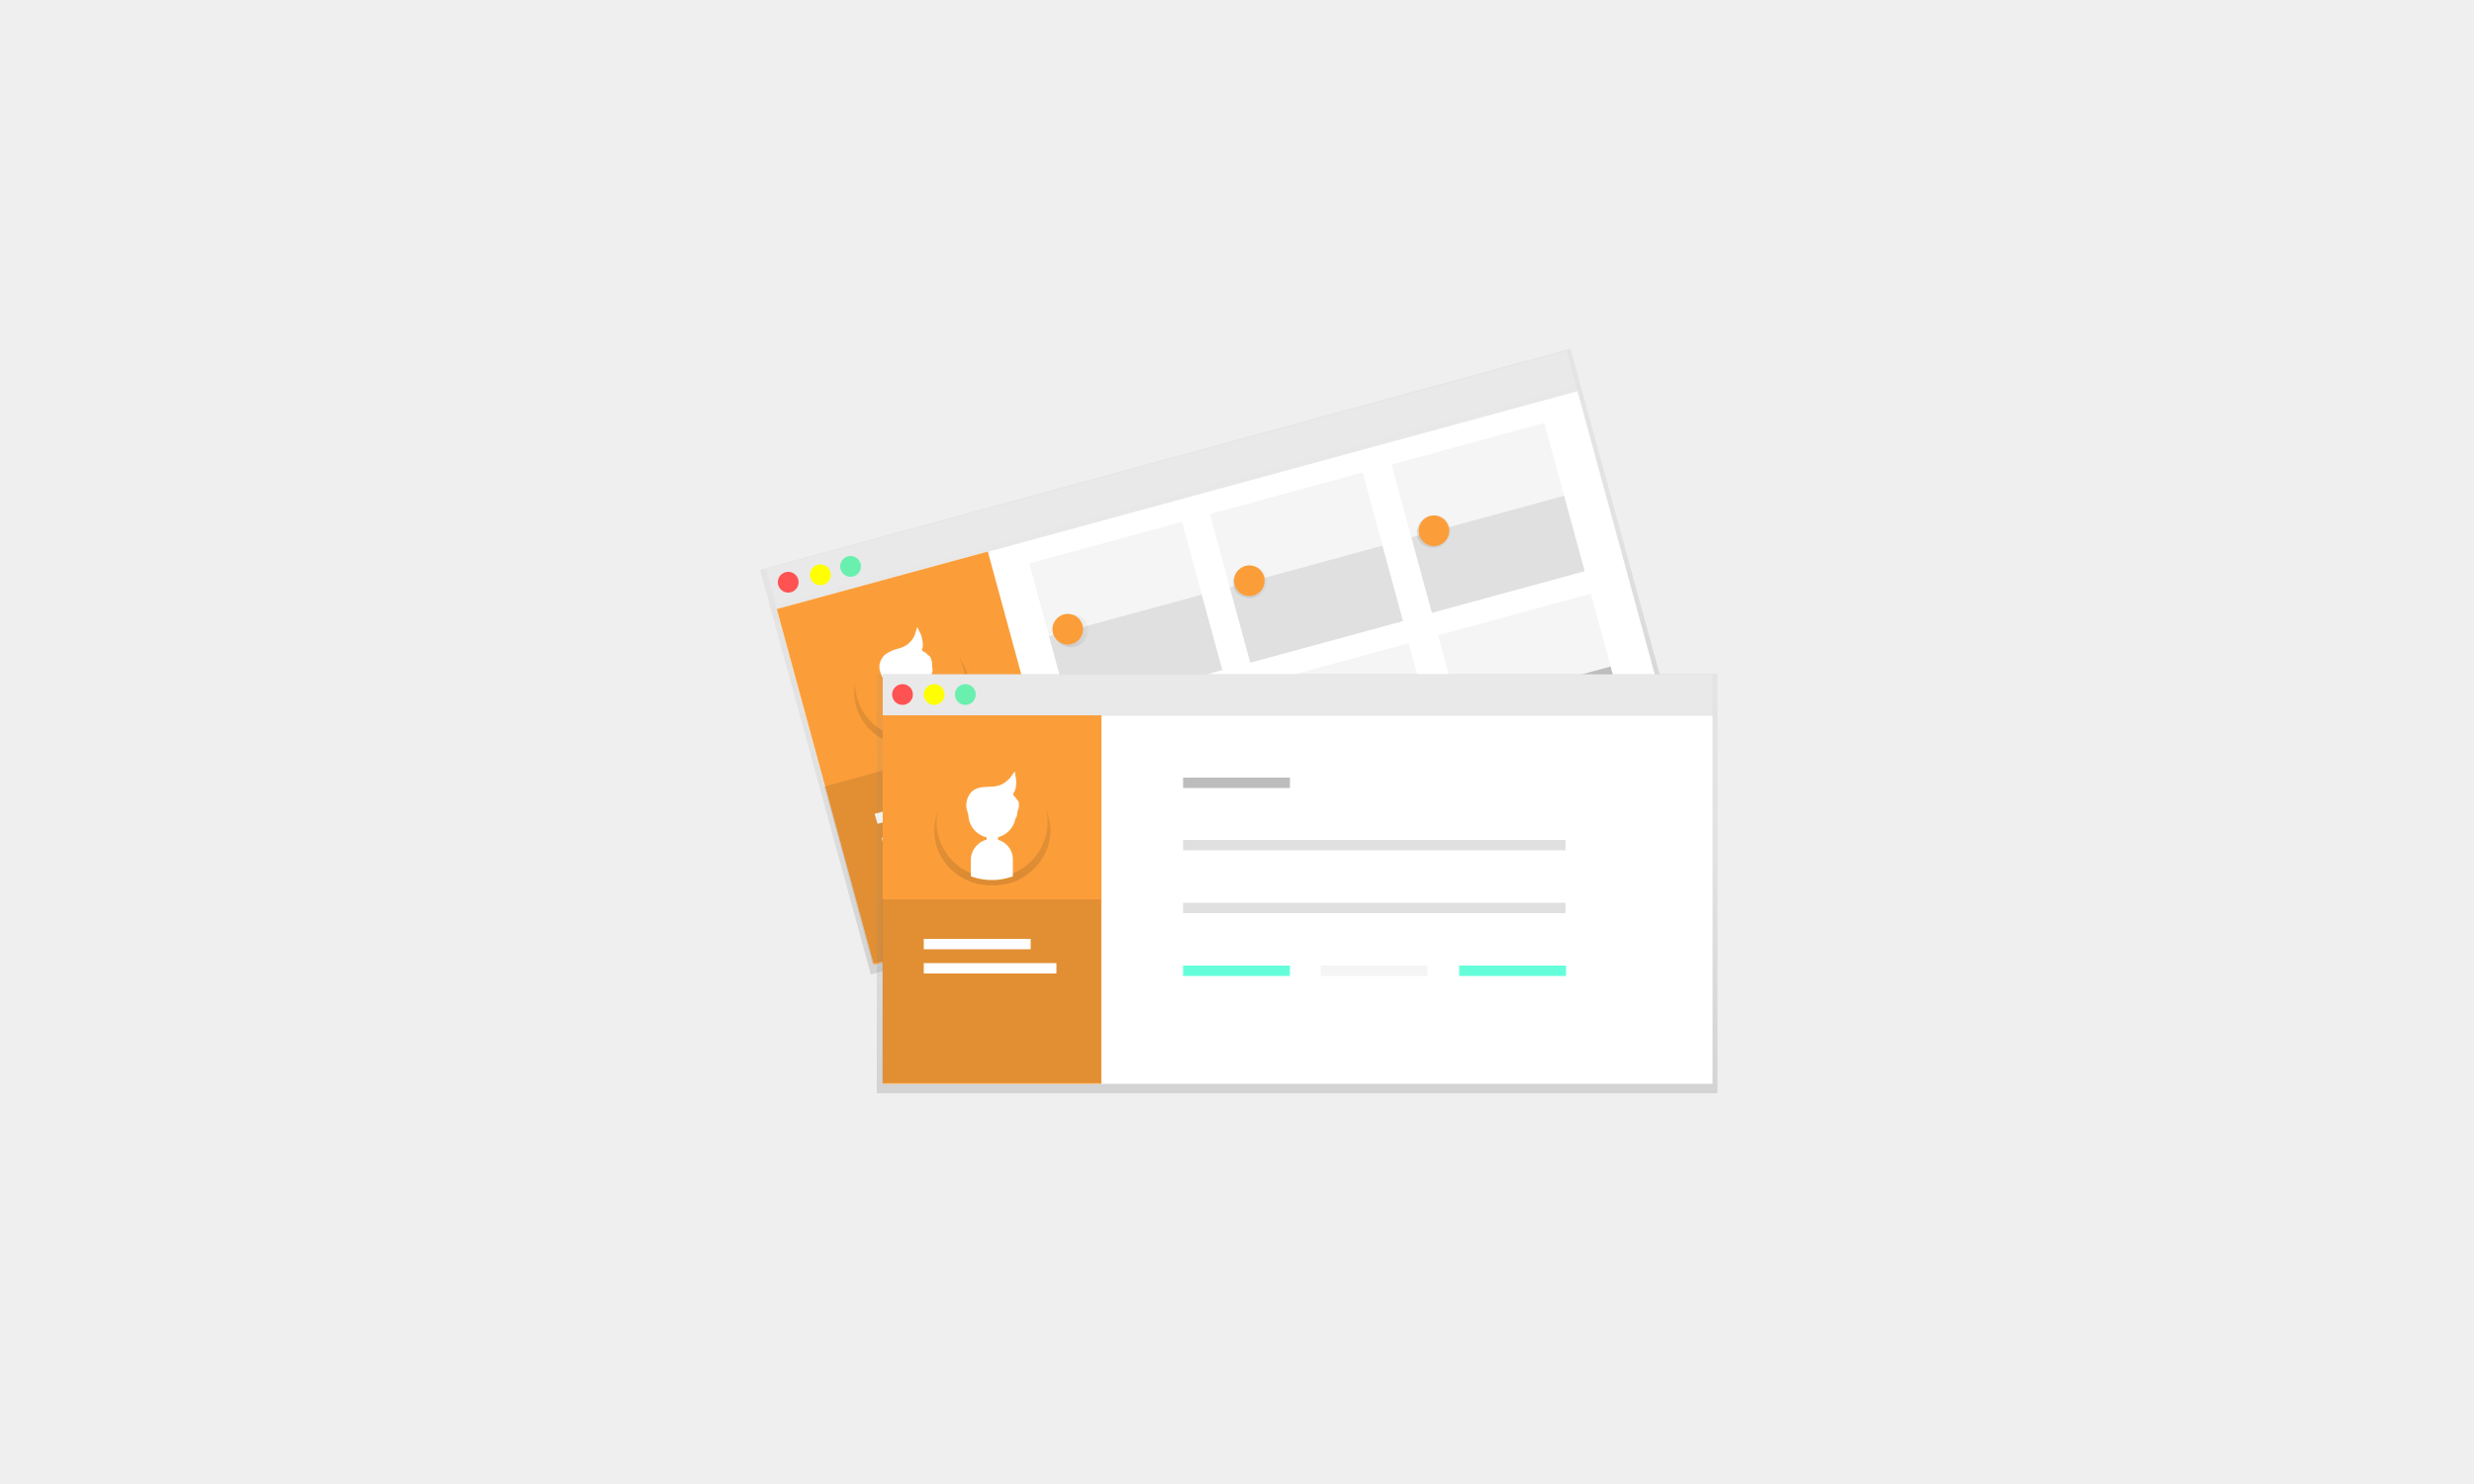 <?xml version="1.0" encoding="utf-8"?>
<!-- Generator: Adobe Illustrator 22.0.1, SVG Export Plug-In . SVG Version: 6.00 Build 0)  -->
<svg version="1.1" id="Layer_1" xmlns="http://www.w3.org/2000/svg" xmlns:xlink="http://www.w3.org/1999/xlink" x="0px" y="0px"
	 viewBox="0 0 500 300" style="enable-background:new 0 0 500 300;" xml:space="preserve">
<style type="text/css">
	.st0{fill:#EFEFEF;}
	.st1{fill:#F5F5F5;}
	.st2{fill:url(#SVGID_1_);}
	.st3{fill:#FFFFFF;}
	.st4{fill:#FF5252;}
	.st5{fill:#FFFF00;}
	.st6{fill:#69F0AE;}
	.st7{fill:#FB9E3A;}
	.st8{fill:url(#SVGID_2_);}
	.st9{fill:url(#SVGID_3_);}
	.st10{fill:url(#SVGID_4_);}
	.st11{fill:url(#SVGID_5_);}
	.st12{fill:url(#SVGID_6_);}
	.st13{fill:#FFFFFF;stroke:#FFFFFF;stroke-miterlimit:10;}
	.st14{opacity:0.1;enable-background:new    ;}
	.st15{fill:#E0E0E0;}
	.st16{fill:#BDBDBD;}
	.st17{fill:url(#SVGID_7_);}
	.st18{fill:url(#SVGID_8_);}
	.st19{fill:url(#SVGID_9_);}
	.st20{fill:url(#SVGID_10_);}
	.st21{fill:#2196F3;}
	.st22{fill:url(#SVGID_11_);}
	.st23{fill:url(#SVGID_12_);}
	.st24{fill:url(#SVGID_13_);}
	.st25{fill:url(#SVGID_14_);}
	.st26{fill:url(#SVGID_15_);}
	.st27{fill:url(#SVGID_16_);}
	.st28{fill:url(#SVGID_17_);}
	.st29{fill:url(#SVGID_18_);}
	.st30{fill:#64FFDA;}
</style>
<g>
	<rect class="st0" width="500" height="300"/>
</g>
<rect x="162.7" y="91.4" transform="matrix(0.965 -0.263 0.263 0.965 -26.282 69.625)" class="st1" width="167.7" height="82.8"/>
<linearGradient id="SVGID_1_" gradientUnits="userSpaceOnUse" x1="-251.57" y1="185.189" x2="-251.57" y2="270.068" gradientTransform="matrix(0.965 -0.263 -0.263 -0.965 549.339 287.094)">
	<stop  offset="0" style="stop-color:#808080;stop-opacity:0.25"/>
	<stop  offset="0.54" style="stop-color:#808080;stop-opacity:0.12"/>
	<stop  offset="1" style="stop-color:#808080;stop-opacity:0.1"/>
</linearGradient>
<polygon class="st2" points="153.6,115.2 317.4,70.5 339.8,152.3 176,197 "/>
<rect x="163.8" y="99.7" transform="matrix(0.965 -0.263 0.263 0.965 -27.304 70.058)" class="st3" width="167.7" height="74.4"/>
<circle class="st4" cx="159.3" cy="117.7" r="2.1"/>
<circle class="st5" cx="165.8" cy="116.2" r="2.1"/>
<circle class="st6" cx="171.9" cy="114.5" r="2.1"/>
<rect x="166" y="115.9" transform="matrix(0.965 -0.263 0.263 0.965 -33.686 54.941)" class="st7" width="44.2" height="74.5"/>
<linearGradient id="SVGID_2_" gradientUnits="userSpaceOnUse" x1="-313.265" y1="227.907" x2="-313.265" y2="249.574" gradientTransform="matrix(0.965 -0.263 -0.263 -0.965 549.339 287.097)">
	<stop  offset="0" style="stop-color:#000000;stop-opacity:0.12"/>
	<stop  offset="0.55" style="stop-color:#000000;stop-opacity:9.000000e-02"/>
	<stop  offset="1" style="stop-color:#000000;stop-opacity:2.000000e-02"/>
</linearGradient>
<path class="st8" d="M195.6,136.5c-1.6-5.9-8-9.4-14.2-7.6c-6.3,1.7-10,7.9-8.4,13.8c1.3,4.7,5.5,7.8,10.3,8.1l-0.8-2.8
	c-0.5-2,0.8-4.2,2.9-4.7l0,0c2.1-0.6,4.3,0.6,4.8,2.6l0.8,2.8C194.9,146,197,141.1,195.6,136.5z"/>
<linearGradient id="SVGID_3_" gradientUnits="userSpaceOnUse" x1="-313.196" y1="231.559" x2="-313.196" y2="236.291" gradientTransform="matrix(0.965 -0.263 -0.263 -0.965 549.34 287.092)">
	<stop  offset="0" style="stop-color:#000000;stop-opacity:0.12"/>
	<stop  offset="0.55" style="stop-color:#000000;stop-opacity:9.000000e-02"/>
	<stop  offset="1" style="stop-color:#000000;stop-opacity:2.000000e-02"/>
</linearGradient>
<path class="st9" d="M184.9,141.7h0.2c0.3-0.1,0.7,0.1,0.8,0.4l0.9,3.4c0.1,0.3-0.1,0.7-0.4,0.8h-0.2c-0.3,0.1-0.7-0.1-0.8-0.4
	l-0.9-3.4C184.3,142.1,184.5,141.7,184.9,141.7z"/>
<linearGradient id="SVGID_4_" gradientUnits="userSpaceOnUse" x1="-313.224" y1="235.655" x2="-313.224" y2="244.232" gradientTransform="matrix(0.965 -0.263 -0.263 -0.965 549.338 287.092)">
	<stop  offset="0" style="stop-color:#000000;stop-opacity:0.12"/>
	<stop  offset="0.55" style="stop-color:#000000;stop-opacity:9.000000e-02"/>
	<stop  offset="1" style="stop-color:#000000;stop-opacity:2.000000e-02"/>
</linearGradient>
<path class="st10" d="M182.8,134c2.4-0.7,4.8,0.7,5.5,3c0.6,2.3-0.8,4.7-3.2,5.3c-2.4,0.7-4.8-0.7-5.5-3
	C178.9,137,180.4,134.6,182.8,134z"/>
<linearGradient id="SVGID_5_" gradientUnits="userSpaceOnUse" x1="-313.287" y1="227.256" x2="-313.287" y2="234.564" gradientTransform="matrix(0.965 -0.263 -0.263 -0.965 549.339 287.097)">
	<stop  offset="0" style="stop-color:#000000;stop-opacity:0.12"/>
	<stop  offset="0.55" style="stop-color:#000000;stop-opacity:9.000000e-02"/>
	<stop  offset="1" style="stop-color:#000000;stop-opacity:2.000000e-02"/>
</linearGradient>
<path class="st11" d="M185.4,143.3L185.4,143.3c-2.1,0.6-3.4,2.7-2.9,4.7l0.8,2.8c2.7,0.2,5.4-0.6,7.6-2.1l-0.8-2.8
	C189.6,143.9,187.5,142.8,185.4,143.3z"/>
<linearGradient id="SVGID_6_" gradientUnits="userSpaceOnUse" x1="-313.204" y1="239.445" x2="-313.204" y2="247.488" gradientTransform="matrix(0.965 -0.263 -0.263 -0.965 549.339 287.097)">
	<stop  offset="0" style="stop-color:#000000;stop-opacity:0.12"/>
	<stop  offset="0.55" style="stop-color:#000000;stop-opacity:9.000000e-02"/>
	<stop  offset="1" style="stop-color:#000000;stop-opacity:2.000000e-02"/>
</linearGradient>
<path class="st12" d="M179.5,139.1c-0.5-0.5-0.8-1.2-1-2s0-1.5,0.4-2.1c0.5-0.7,1.4-1.1,2.1-1.4c0.8-0.3,1.7-0.5,2.5-0.8
	c1.3-0.6,2.3-1.7,2.7-3.1c0.3,0.6,0.4,1.2,0.5,1.9c0.1,0.7-0.2,1.3-0.6,1.8c0.6-0.5,0.7,0.3,0.7,0.7c0.4,0.3,1.3,0.2,1.4,0.6
	c0.2,0.5,0.3,1,0.3,1.4c-0.1,0.5,0.3,1.3-0.2,1.4"/>
<path class="st7" d="M194.7,135.1c-1.6-5.9-7.8-9.4-13.7-7.8c-5.9,1.6-9.4,7.8-7.8,13.7c1.3,4.6,5.2,7.8,9.9,8.1l-0.8-2.8
	c-0.5-2,0.7-4.1,2.6-4.7l0,0c2-0.5,4.1,0.7,4.7,2.6l0.8,2.8C194.2,144.4,195.9,139.6,194.7,135.1z"/>
<path class="st13" d="M184.4,140L184.4,140c0.4-0.1,0.8,0.1,0.8,0.4l0.9,3.4c0.1,0.3-0.1,0.7-0.4,0.8h-0.1c-0.3,0.1-0.7-0.1-0.8-0.4
	l-0.9-3.4C183.9,140.5,184.1,140.1,184.4,140z"/>
<circle class="st13" cx="183.5" cy="136.6" r="4.3"/>
<path class="st13" d="M185,141.7L185,141.7c-2,0.6-3.2,2.6-2.6,4.7l0.8,2.8c2.6,0.2,5.2-0.5,7.3-2l-0.8-2.8
	C189,142.4,186.9,141.2,185,141.7z"/>
<path class="st13" d="M179.3,137.4c-0.5-0.5-0.8-1.2-1-2c-0.2-0.8,0-1.5,0.4-2.1c0.4-0.7,1.3-1.1,2-1.4c0.8-0.3,1.6-0.4,2.3-0.8
	c1.2-0.6,2.1-1.7,2.5-3c0.3,0.6,0.4,1.2,0.5,1.9c0.1,0.6-0.1,1.3-0.5,1.8c0.5-0.4,0.7,0.3,0.7,0.7c0.4,0.3,1.2,0.2,1.4,0.6
	c0.2,0.5,0.3,0.9,0.3,1.4c-0.1,0.5,0.3,1.3-0.1,1.4"/>
<path class="st3" d="M185.7,131.6c0,0,3-0.5,2,4.3"/>
<rect x="170.7" y="152.4" transform="matrix(0.965 -0.263 0.263 0.965 -38.23 56.822)" class="st14" width="44.2" height="37.1"/>
<rect x="176.7" y="161.5" transform="matrix(0.965 -0.263 0.263 0.965 -36.194 55.139)" class="st3" width="21.6" height="2.1"/>
<rect x="178" y="165.7" transform="matrix(0.965 -0.263 0.263 0.965 -37.153 56.304)" class="st3" width="26.8" height="2.1"/>
<rect x="209.5" y="109.3" transform="matrix(0.965 -0.263 0.263 0.965 -22.894 63.52)" class="st1" width="32" height="15.8"/>
<rect x="213.5" y="124" transform="matrix(0.965 -0.263 0.263 0.965 -26.637 65.115)" class="st15" width="32" height="15.8"/>
<rect x="282.7" y="89.3" transform="matrix(0.965 -0.263 0.263 0.965 -15.062 82.093)" class="st1" width="32" height="15.8"/>
<rect x="286.7" y="104" transform="matrix(0.965 -0.263 0.263 0.965 -18.781 83.684)" class="st15" width="32" height="15.8"/>
<rect x="246" y="99.3" transform="matrix(0.965 -0.263 0.263 0.965 -18.99 72.798)" class="st1" width="32" height="15.8"/>
<rect x="250" y="114.1" transform="matrix(0.965 -0.263 0.263 0.965 -22.737 74.369)" class="st15" width="32" height="15.8"/>
<rect x="218.1" y="143.7" transform="matrix(0.965 -0.261 0.261 0.965 -31.474 66.441)" class="st15" width="31.8" height="15.7"/>
<rect x="223" y="158.4" transform="matrix(0.965 -0.263 0.263 0.965 -35.373 68.81)" class="st16" width="32" height="15.8"/>
<rect x="292.1" y="123.8" transform="matrix(0.965 -0.263 0.263 0.965 -23.798 85.788)" class="st1" width="32" height="15.8"/>
<rect x="296.1" y="138.5" transform="matrix(0.965 -0.263 0.263 0.965 -27.541 87.383)" class="st16" width="32" height="15.8"/>
<rect x="255.3" y="133.8" transform="matrix(0.965 -0.263 0.263 0.965 -27.73 76.47)" class="st1" width="32" height="15.8"/>
<rect x="259.4" y="148.5" transform="matrix(0.965 -0.263 0.263 0.965 -31.473 78.064)" class="st16" width="32" height="15.8"/>
<linearGradient id="SVGID_7_" gradientUnits="userSpaceOnUse" x1="-282.481" y1="241.611" x2="-275.433" y2="241.611" gradientTransform="matrix(0.965 -0.263 -0.263 -0.965 549.336 287.095)">
	<stop  offset="0" style="stop-color:#000000;stop-opacity:9.000000e-02"/>
	<stop  offset="0.55" style="stop-color:#000000;stop-opacity:7.000000e-02"/>
	<stop  offset="1" style="stop-color:#000000;stop-opacity:2.000000e-02"/>
</linearGradient>
<path class="st17" d="M215.7,124.4c1.9-0.5,3.8,0.5,4.2,2.2c0.4,1.7-0.7,3.6-2.5,4.1c-1.9,0.5-3.8-0.5-4.2-2.2
	C212.8,126.7,213.9,124.9,215.7,124.4z"/>
<circle class="st7" cx="215.8" cy="127.2" r="3.1"/>
<linearGradient id="SVGID_8_" gradientUnits="userSpaceOnUse" x1="-245.139" y1="241.606" x2="-238.092" y2="241.606" gradientTransform="matrix(0.965 -0.263 -0.263 -0.965 549.343 287.092)">
	<stop  offset="0" style="stop-color:#000000;stop-opacity:9.000000e-02"/>
	<stop  offset="0.55" style="stop-color:#000000;stop-opacity:7.000000e-02"/>
	<stop  offset="1" style="stop-color:#000000;stop-opacity:2.000000e-02"/>
</linearGradient>
<path class="st18" d="M251.8,114.5c1.9-0.5,3.8,0.5,4.2,2.2c0.4,1.7-0.7,3.6-2.5,4.1s-3.8-0.5-4.2-2.2
	C248.7,116.8,249.9,115,251.8,114.5z"/>
<circle class="st7" cx="252.5" cy="117.4" r="3.1"/>
<linearGradient id="SVGID_9_" gradientUnits="userSpaceOnUse" x1="-206.606" y1="241.637" x2="-199.558" y2="241.637" gradientTransform="matrix(0.965 -0.263 -0.263 -0.965 549.336 287.091)">
	<stop  offset="0" style="stop-color:#000000;stop-opacity:9.000000e-02"/>
	<stop  offset="0.55" style="stop-color:#000000;stop-opacity:7.000000e-02"/>
	<stop  offset="1" style="stop-color:#000000;stop-opacity:2.000000e-02"/>
</linearGradient>
<path class="st19" d="M288.9,104.3c1.9-0.5,3.8,0.5,4.2,2.2c0.4,1.7-0.7,3.6-2.5,4.1c-1.9,0.5-3.8-0.5-4.2-2.2
	C286,106.7,287.1,104.8,288.9,104.3z"/>
<circle class="st7" cx="289.8" cy="107.3" r="3.1"/>
<linearGradient id="SVGID_10_" gradientUnits="userSpaceOnUse" x1="-282.482" y1="205.75" x2="-275.435" y2="205.75" gradientTransform="matrix(0.965 -0.263 -0.263 -0.965 549.337 287.09)">
	<stop  offset="0" style="stop-color:#000000;stop-opacity:9.000000e-02"/>
	<stop  offset="0.55" style="stop-color:#000000;stop-opacity:7.000000e-02"/>
	<stop  offset="1" style="stop-color:#000000;stop-opacity:2.000000e-02"/>
</linearGradient>
<path class="st20" d="M225.2,159c1.9-0.5,3.8,0.5,4.2,2.2s-0.7,3.6-2.5,4.1s-3.8-0.5-4.2-2.2C222.2,161.3,223.3,159.5,225.2,159z"/>
<circle class="st21" cx="226" cy="161.9" r="3.1"/>
<linearGradient id="SVGID_11_" gradientUnits="userSpaceOnUse" x1="-245.131" y1="205.746" x2="-238.084" y2="205.746" gradientTransform="matrix(0.965 -0.263 -0.263 -0.965 549.335 287.089)">
	<stop  offset="0" style="stop-color:#000000;stop-opacity:9.000000e-02"/>
	<stop  offset="0.55" style="stop-color:#000000;stop-opacity:7.000000e-02"/>
	<stop  offset="1" style="stop-color:#000000;stop-opacity:2.000000e-02"/>
</linearGradient>
<path class="st22" d="M261.2,149.1c1.9-0.5,3.8,0.5,4.2,2.2c0.5,1.8-0.7,3.6-2.5,4.1c-1.9,0.5-3.8-0.5-4.2-2.2
	C258.2,151.5,259.3,149.7,261.2,149.1z"/>
<circle class="st21" cx="262" cy="152.1" r="3.1"/>
<linearGradient id="SVGID_12_" gradientUnits="userSpaceOnUse" x1="-206.613" y1="205.673" x2="-199.566" y2="205.673" gradientTransform="matrix(0.965 -0.263 -0.263 -0.965 549.337 287.085)">
	<stop  offset="0" style="stop-color:#000000;stop-opacity:9.000000e-02"/>
	<stop  offset="0.55" style="stop-color:#000000;stop-opacity:7.000000e-02"/>
	<stop  offset="1" style="stop-color:#000000;stop-opacity:2.000000e-02"/>
</linearGradient>
<path class="st23" d="M298.4,139c1.9-0.5,3.8,0.5,4.2,2.2c0.5,1.8-0.7,3.6-2.5,4.1c-1.9,0.5-3.8-0.5-4.2-2.2
	C295.4,141.4,296.5,139.5,298.4,139z"/>
<circle class="st21" cx="299.2" cy="142" r="3.1"/>
<rect x="178.4" y="136.3" class="st1" width="167.7" height="82.8"/>
<linearGradient id="SVGID_13_" gradientUnits="userSpaceOnUse" x1="262.169" y1="80.976" x2="262.169" y2="165.776" gradientTransform="matrix(1 0 0 -1 0 302)">
	<stop  offset="0" style="stop-color:#808080;stop-opacity:0.25"/>
	<stop  offset="0.54" style="stop-color:#808080;stop-opacity:0.12"/>
	<stop  offset="1" style="stop-color:#808080;stop-opacity:0.1"/>
</linearGradient>
<rect x="177.2" y="136.2" class="st24" width="169.9" height="84.8"/>
<rect x="178.4" y="144.7" class="st3" width="167.7" height="74.4"/>
<circle class="st4" cx="182.4" cy="140.4" r="2.1"/>
<circle class="st5" cx="188.8" cy="140.4" r="2.1"/>
<circle class="st6" cx="195.1" cy="140.4" r="2.1"/>
<rect x="178.4" y="144.6" class="st7" width="44.2" height="74.5"/>
<linearGradient id="SVGID_14_" gradientUnits="userSpaceOnUse" x1="359.269" y1="16.89" x2="359.269" y2="38.55" gradientTransform="matrix(1 0 0 -1 -158.75 195.26)">
	<stop  offset="0" style="stop-color:#000000;stop-opacity:0.12"/>
	<stop  offset="0.55" style="stop-color:#000000;stop-opacity:9.000000e-02"/>
	<stop  offset="1" style="stop-color:#000000;stop-opacity:2.000000e-02"/>
</linearGradient>
<path class="st25" d="M212.3,167.9c0-6.2-5.3-11.2-11.7-11.2s-11.8,5-11.8,11.2c0,4.8,3.2,9,7.8,10.5v-2.9c0-2.1,1.8-3.8,4-3.8l0,0
	c2.2,0,4,1.7,4,3.8v2.9C209,176.8,212.3,172.7,212.3,167.9z"/>
<linearGradient id="SVGID_15_" gradientUnits="userSpaceOnUse" x1="200.554" y1="127.301" x2="200.554" y2="132.032" gradientTransform="matrix(1 0 0 -1 0 302)">
	<stop  offset="0" style="stop-color:#000000;stop-opacity:0.12"/>
	<stop  offset="0.55" style="stop-color:#000000;stop-opacity:9.000000e-02"/>
	<stop  offset="1" style="stop-color:#000000;stop-opacity:2.000000e-02"/>
</linearGradient>
<path class="st26" d="M200.5,170h0.2c0.3,0,0.6,0.3,0.6,0.6v3.5c0,0.3-0.3,0.6-0.6,0.6h-0.2c-0.3,0-0.6-0.3-0.6-0.6v-3.5
	C199.8,170.2,200.1,170,200.5,170z"/>
<linearGradient id="SVGID_16_" gradientUnits="userSpaceOnUse" x1="200.562" y1="131.397" x2="200.562" y2="139.974" gradientTransform="matrix(1 0 0 -1 0 302)">
	<stop  offset="0" style="stop-color:#000000;stop-opacity:0.12"/>
	<stop  offset="0.55" style="stop-color:#000000;stop-opacity:9.000000e-02"/>
	<stop  offset="1" style="stop-color:#000000;stop-opacity:2.000000e-02"/>
</linearGradient>
<ellipse class="st27" cx="200.6" cy="166.3" rx="4.5" ry="4.3"/>
<linearGradient id="SVGID_17_" gradientUnits="userSpaceOnUse" x1="359.312" y1="16.254" x2="359.312" y2="23.563" gradientTransform="matrix(1 0 0 -1 -158.75 195.26)">
	<stop  offset="0" style="stop-color:#000000;stop-opacity:0.12"/>
	<stop  offset="0.55" style="stop-color:#000000;stop-opacity:9.000000e-02"/>
	<stop  offset="1" style="stop-color:#000000;stop-opacity:2.000000e-02"/>
</linearGradient>
<path class="st28" d="M200.6,171.7L200.6,171.7c-2.2,0-4,1.7-4,3.8v2.9c2.5,0.8,5.3,0.8,8,0v-2.9
	C204.5,173.4,202.7,171.7,200.6,171.7z"/>
<linearGradient id="SVGID_18_" gradientUnits="userSpaceOnUse" x1="359.243" y1="28.45" x2="359.243" y2="36.49" gradientTransform="matrix(1 0 0 -1 -158.75 195.26)">
	<stop  offset="0" style="stop-color:#000000;stop-opacity:0.12"/>
	<stop  offset="0.55" style="stop-color:#000000;stop-opacity:9.000000e-02"/>
	<stop  offset="1" style="stop-color:#000000;stop-opacity:2.000000e-02"/>
</linearGradient>
<path class="st29" d="M196,166.1c-0.3-0.7-0.5-1.4-0.5-2.1c0.1-0.8,0.4-1.4,1-2c0.7-0.5,1.5-0.8,2.4-0.8c0.8-0.1,1.7,0,2.5-0.2
	c1.4-0.3,2.6-1,3.5-2.2c0.1,0.6,0.1,1.3,0,1.9c-0.1,0.7-0.5,1.2-1,1.5c0.7-0.3,0.6,0.4,0.4,0.8c0.3,0.4,1.2,0.4,1.2,0.9
	c0.1,0.5,0,1-0.2,1.5c-0.2,0.4,0,1.3-0.5,1.4"/>
<path class="st7" d="M211.7,166.2c0-6.2-5-11.2-11.2-11.2s-11.2,5-11.2,11.2c0,4.7,3,8.9,7.4,10.5v-2.9c0-2.1,1.7-3.7,3.8-3.8l0,0
	c2.1,0,3.8,1.7,3.8,3.8v2.9C208.7,175.1,211.7,170.9,211.7,166.2z"/>
<path class="st13" d="M200.5,168.4L200.5,168.4c0.4,0,0.7,0.3,0.7,0.6v3.5c0,0.3-0.3,0.6-0.6,0.6h-0.1c-0.3,0-0.6-0.3-0.6-0.6V169
	C199.9,168.6,200.1,168.4,200.5,168.4z"/>
<circle class="st13" cx="200.5" cy="164.6" r="4.3"/>
<path class="st13" d="M200.5,170.1L200.5,170.1c-2.1,0-3.8,1.7-3.8,3.8v2.9c2.5,0.8,5.1,0.8,7.5,0v-2.9
	C204.3,171.8,202.6,170.1,200.5,170.1z"/>
<path class="st13" d="M196.2,164.5c-0.3-0.7-0.5-1.4-0.4-2.1c0.1-0.8,0.4-1.4,0.9-2c0.6-0.5,1.4-0.8,2.3-0.8c0.8-0.1,1.6,0,2.5-0.2
	c1.4-0.3,2.5-1.1,3.3-2.2c0.1,0.6,0.1,1.3,0,1.9c-0.1,0.6-0.4,1.2-1,1.5c0.7-0.3,0.6,0.4,0.4,0.8c0.3,0.4,1.1,0.4,1.2,0.9
	c0.1,0.5,0,1-0.2,1.5c-0.2,0.4,0,1.3-0.5,1.4"/>
<path class="st3" d="M204,160.5c0,0,3,0.3,0.8,4.7"/>
<rect x="178.3" y="181.8" class="st14" width="44.2" height="37.1"/>
<rect x="186.7" y="189.8" class="st3" width="21.6" height="2.1"/>
<rect x="239.1" y="157.2" class="st16" width="21.6" height="2.1"/>
<rect x="239.1" y="169.8" class="st15" width="77.3" height="2.1"/>
<rect x="239.1" y="182.5" class="st15" width="77.3" height="2.1"/>
<rect x="239.1" y="195.2" class="st30" width="21.6" height="2.1"/>
<rect x="266.9" y="195.2" class="st1" width="21.6" height="2.1"/>
<rect x="294.9" y="195.2" class="st30" width="21.6" height="2.1"/>
<rect x="186.7" y="194.7" class="st3" width="26.8" height="2.1"/>
</svg>
